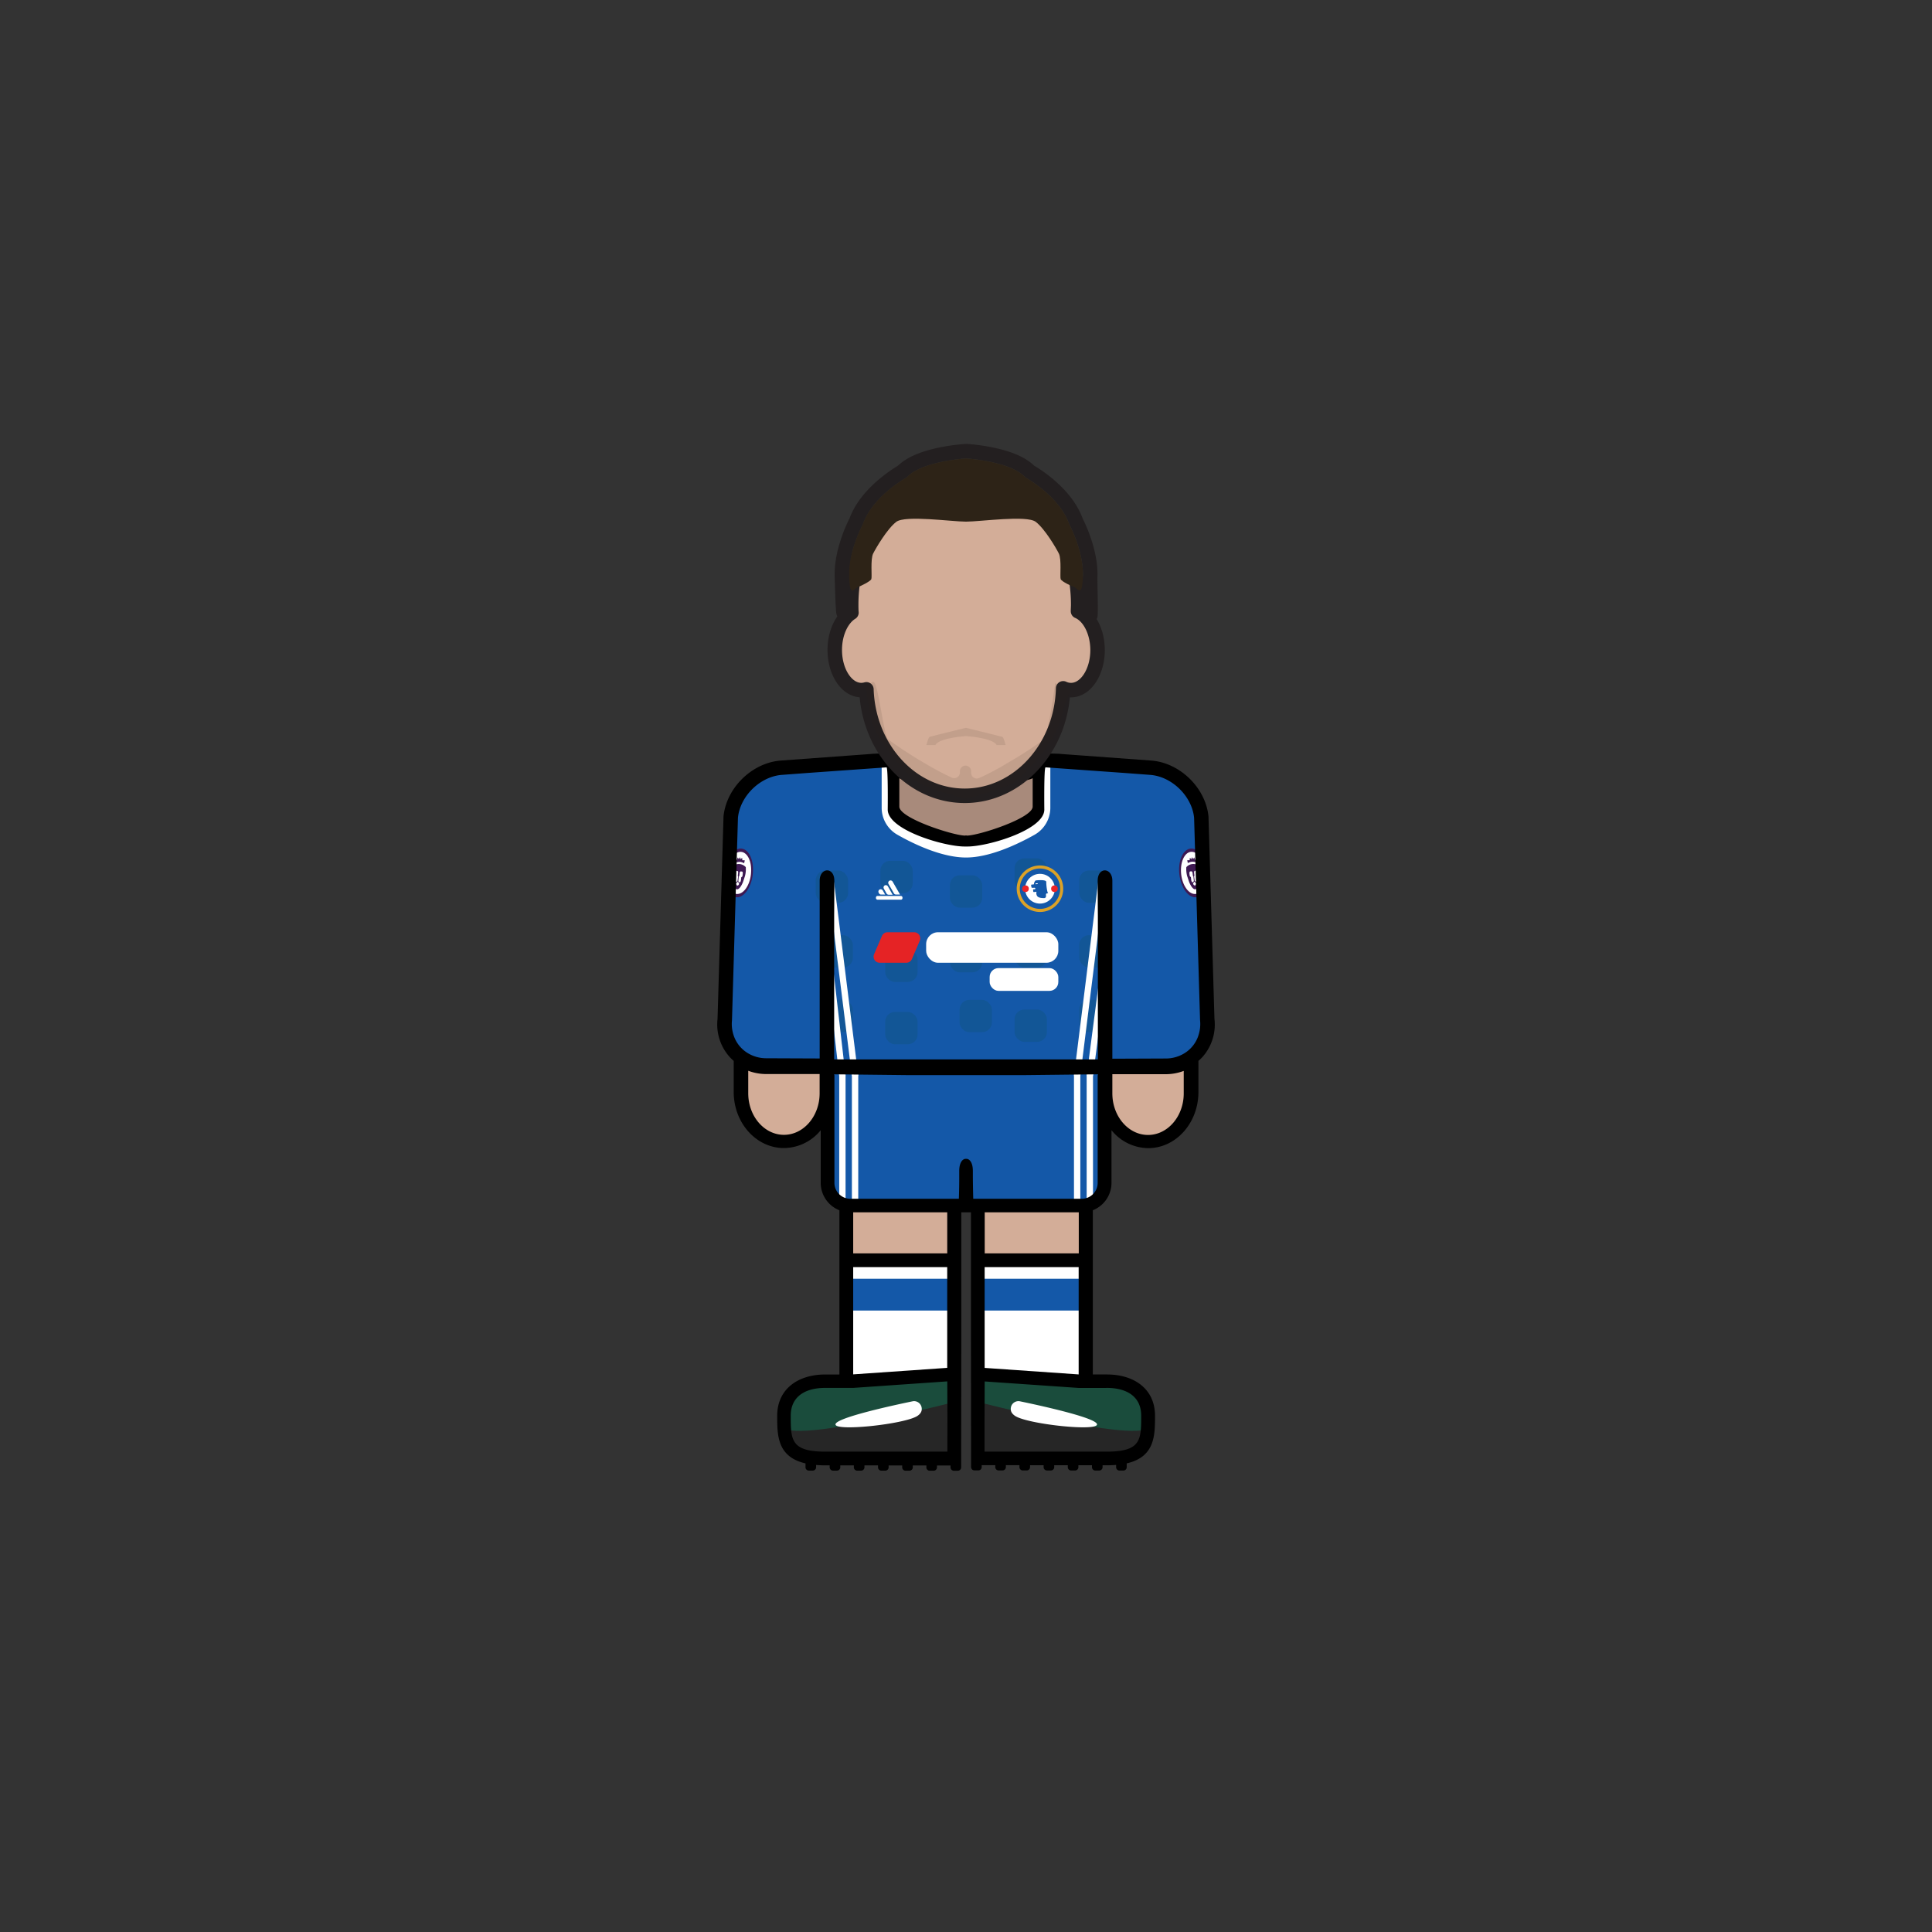 <svg id="player" xmlns="http://www.w3.org/2000/svg" viewBox="0 0 800 800"><rect x="0" y="0" width="800" height="800" fill="#333333" stroke="none"/><defs><clipPath id="clip-path"><path class="cls-1" d="M300.04 351.36h199.97v20.19H300.04z"/></clipPath><style>.cls-1{fill:none}.cls-2{fill:#d3ad98}.cls-3{fill:#262626}.cls-4{fill:#1a4c3c}.cls-5{fill:#fff}.cls-6{fill:#1458a8}.cls-7{fill:#125696}.cls-9{clip-path:url(#clip-path)}.cls-10{fill:#3e1952}.cls-12{fill:#ed2426}.cls-17{fill:#2d2317;opacity:.1}</style></defs><g id="skin"><path id="arm-left" class="cls-2" d="M305.93 382h36.78v72.4a18.39 18.39 0 01-18.39 18.39 18.39 18.39 0 01-18.39-18.39V382z"/><path id="arm-right" class="cls-2" d="M457.19 382H494v72.4a18.39 18.39 0 01-18.39 18.39 18.39 18.39 0 01-18.39-18.39V382h-.03z"/><path id="leg-left" class="cls-2" d="M349.88 492.02h45.67v45.67h-45.67z"/><path id="leg-right" class="cls-2" d="M404.78 492.02h45.67v45.67h-45.67z"/></g><g id="boots"><path id="left" class="cls-3" d="M395.54 570.04h-22.83l-22.83 1.97h-12.5l-7.5 2.53-5.25 8.5v9.83l1.91 4.17 3.84 4.05 6.33 1.95h58.83v-33z"/><path id="right" class="cls-3" d="M404.67 570.04h22.83l22.83 1.97h12.5l7.5 2.53 5.25 8.5v9.83l-1.91 4.17-3.84 4.05-6.33 1.95h-58.83v-33z"/><g id="details"><g id="left-2" data-name="left"><path class="cls-4" d="M395.54 580.44s-63.42 16.5-70.88 10.89c-4.05-3 2.59-16.26 5.21-16.79s7.38-2.35 20-2.53 45.13-3.34 45.13-3.34z"/><path class="cls-5" d="M381.57 582.56a3.18 3.18 0 00-3.79-2.29c-7.78 1.61-30.78 6.6-31.78 9.36-1.25 3.31 28.81.13 33.94-3.37 1.93-1.33 1.85-2.73 1.63-3.7z"/></g><g id="right-2" data-name="right"><path class="cls-4" d="M404.67 580.44s63.42 16.5 70.88 10.89c4.05-3-2.59-16.26-5.21-16.79s-7.38-2.35-20-2.53-45.12-3.35-45.12-3.35z"/><path class="cls-5" d="M418.64 582.56a3.18 3.18 0 013.79-2.29c7.75 1.61 30.75 6.61 31.78 9.36 1.25 3.31-28.81.13-33.94-3.37-1.93-1.33-1.85-2.73-1.63-3.7z"/></g></g></g><g id="socks"><path id="left-3" data-name="left" class="cls-5" d="M349.88 522h45.67v48.04h-45.67z"/><path id="right-3" data-name="right" class="cls-5" d="M404.38 522h45.67v48.04h-45.67z"/><path class="cls-6" d="M349.67 529.5H396v13.17h-46.33zm54.38 0h46.33v13.17h-46.33z" id="details-2" data-name="details"/></g><g id="shorts"><path id="shorts-2" data-name="shorts" class="cls-6" d="M341.67 442.54h116.49v47a9.95 9.95 0 01-9.95 9.95h-96.6a9.95 9.95 0 01-9.95-9.95v-47h.01z"/><g id="details-3" data-name="details"><path class="cls-5" d="M347.5 442.63h2.63v54.38h-2.63zm5.25 0h2.63v54.38h-2.63z" id="left-4" data-name="left"/><path class="cls-5" d="M444.71 442.63h2.63v54.38h-2.63zm5.25 0h2.63v54.38h-2.63z" id="right-4" data-name="right"/></g></g><g id="shirt"><path id="shirt-2" data-name="shirt" class="cls-6" d="M369.5 314.8l-48.29 2.99-11.36 6.25-6.83 10.1-1.93 98.78 11.16 7.16 29.96 1.13h147.21l10.96-12.79-3.4-92.71-6.83-11.84-9.77-6.08-49.84-2.99-1 21.24-6.5 6.5-11.16 3.48-11.88 2.02-15.46-3.17-11-5.66-3.66-3.84-.38-20.57z"/><g id="details-4" data-name="details"><g id="chest-pattern"><rect class="cls-7" x="397.33" y="414.02" width="13.39" height="13.39" rx="4.05" ry="4.05"/><rect class="cls-7" x="420.11" y="418.02" width="13.39" height="13.39" rx="4.05" ry="4.05"/><rect class="cls-7" x="446.89" y="414.02" width="13.39" height="13.39" rx="4.05" ry="4.05"/><rect class="cls-7" x="366.55" y="419.02" width="13.39" height="13.39" rx="4.05" ry="4.05"/><rect class="cls-7" x="339.77" y="414.02" width="13.39" height="13.39" rx="4.05" ry="4.05"/><rect class="cls-7" x="393.33" y="389.23" width="13.39" height="13.39" rx="4.05" ry="4.05"/><rect class="cls-7" x="420.11" y="387.23" width="13.39" height="13.39" rx="4.05" ry="4.05"/><rect class="cls-7" x="446.89" y="387.23" width="13.39" height="13.39" rx="4.05" ry="4.05"/><rect class="cls-7" x="366.55" y="393.23" width="13.39" height="13.39" rx="4.05" ry="4.05"/><rect class="cls-7" x="339.77" y="387.23" width="13.39" height="13.39" rx="4.05" ry="4.05"/><rect class="cls-7" x="393.33" y="362.45" width="13.39" height="13.39" rx="4.05" ry="4.05"/><rect class="cls-7" x="420.11" y="355.45" width="13.39" height="13.39" rx="4.05" ry="4.05"/><rect class="cls-7" x="446.89" y="360.45" width="13.39" height="13.39" rx="4.05" ry="4.05"/><rect class="cls-7" x="364.55" y="356.45" width="13.39" height="13.39" rx="4.05" ry="4.05"/><rect class="cls-7" x="337.77" y="360.45" width="13.39" height="13.39" rx="4.05" ry="4.05"/></g><path class="cls-5" d="M350.13 445.5h-2.63l-6.06-52.75h2.62l6.07 52.75zm5.25 0h-2.63l-10-80.12h2.63l10 80.12z" id="stripes-left"/><path class="cls-5" d="M447.34 445.5h-2.63l10-80.12h2.63l-10 80.12zm5.25 0h-2.63l6.89-52.75h2.63l-6.89 52.75z" id="stripes-right"/><path id="neck" class="cls-5" d="M428.33 314.08l-.58 22.92-5 4.33-22.75 6.36-22.75-6.36-5-4.33-.58-22.92-6.59 1.92v18.45a12.84 12.84 0 006.52 11.2c7 4 18.55 9.43 28.4 9.43s21.37-5.48 28.4-9.43a12.84 12.84 0 006.52-11.2V316z"/><g id="sponsor_yokohama" data-name="sponsor=yokohama"><path d="M375.27 398.66h-11a2.54 2.54 0 01-2.33-3.54l3.25-7.56a2.54 2.54 0 012.33-1.54h11a2.54 2.54 0 012.33 3.54l-3.25 7.56a2.54 2.54 0 01-2.33 1.54z" fill="#e52325"/><rect class="cls-5" x="383.5" y="386.02" width="54.73" height="12.64" rx="4.93" ry="4.93"/><rect class="cls-5" x="409.79" y="400.87" width="28.44" height="9.43" rx="3.68" ry="3.68"/></g><g id="adidas"><rect id="bottom" class="cls-5" x="362.71" y="370.99" width="10.99" height="1.55" rx=".62" ry=".62"/><path class="cls-5" d="M368.26 364.7a1 1 0 00-.35 1.31l2.25 3.92a1 1 0 00.84.48h1.69l-3.11-5.41a1 1 0 00-1.32-.3zm-1.93 1.94A1 1 0 00366 368l1.11 2a1 1 0 00.84.49h1.68l-1.98-3.49a1 1 0 00-1.32-.36zm-2.13 1.7a1 1 0 00-.36 1.31l.15.27a1 1 0 00.85.5h1.68l-1-1.72a1 1 0 00-1.32-.36z"/></g><g class="cls-9" id="logo-pl-ready-16"><g class="cls-9"><path class="cls-5" d="M499.5 360.82c.61 5.19-1.3 9.68-4.27 10s-5.87-3.57-6.48-8.76 1.3-9.68 4.27-10 5.87 3.57 6.48 8.76"/><path class="cls-10" d="M495.31 371.53c-3.18.37-6.29-3.84-6.95-9.4s1.4-10.37 4.58-10.75 6.29 3.84 6.95 9.39-1.4 10.38-4.58 10.75m-2.21-18.79c-2.75.32-4.53 4.5-4 9.3s3.26 8.45 6 8.13 4.53-4.49 4-9.3-3.26-8.45-6-8.13"/><path class="cls-10" d="M495.41 356v-.1h-.09l-.32.1h-.13l-.34-.93h-.06l-.33.57h-.13l-.39-.66a.07.07 0 00-.05 0l-.23.73h-.13l-.45-.48h-.06l-.08.69v.29h-.98v.22l.17.7v.2h.15a4.2 4.2 0 011.4-.49 3.75 3.75 0 011.51.15h.14v-1.09zm.97 2.46a3.91 3.91 0 00-5.14.6 10.81 10.81 0 00.34 3.71l.66 2c.54 1.61 1.68 3.58 2.68 3.47s1.66-2.3 1.81-4l.18-2.1a10.78 10.78 0 00-.53-3.69m-3.11 6l-.15-1.32c-.24 0-.47-.29-.52-.7l-.09-.79c0-.42.1-.78.34-.8l.45-.05c.24 0 .47.29.52.7l.12 1a.66.66 0 00.23.46c.09.86.18 1.88.18 1.9l-.4.51c-.31 0-.61-.37-.67-.91m1.56 2.19h-.19c-.18 0-.41-.26-.56-.54a.4.4 0 010-.34 3.35 3.35 0 01.36-.56.18.18 0 01.28 0 3.44 3.44 0 01.48.46.41.41 0 01.06.34c-.08.3-.24.64-.42.66m1-4.6c0 .42-.1.78-.34.8l.16 1.32c.06.54-.13 1-.44 1l-.51-.41s-.15-1-.27-1.89a.67.67 0 00.12-.51l-.12-1c0-.42.1-.78.34-.8l.45-.05c.24 0 .47.29.52.7z"/><path class="cls-5" d="M300.55 360.82c-.61 5.19 1.3 9.68 4.27 10s5.87-3.57 6.48-8.76-1.3-9.68-4.27-10-5.87 3.57-6.48 8.76"/><path class="cls-10" d="M300.16 360.78c.65-5.55 3.77-9.77 6.95-9.39s5.23 5.19 4.58 10.75-3.77 9.77-6.94 9.39-5.23-5.19-4.58-10.75m.78.09c-.56 4.81 1.21 9 4 9.3s5.45-3.32 6-8.13-1.21-9-4-9.3-5.45 3.32-6 8.13"/><path class="cls-10" d="M304.63 356v-.1h.09l.28.11h.13l.34-.93h.06l.33.57h.13l.39-.66a.07.07 0 01.05 0l.23.73h.13l.45-.48h.06l.08.69v.29h.97v.28l-.17.7v.2h-.15a4.2 4.2 0 00-1.4-.49 3.75 3.75 0 00-1.51.15h-.14V356m-1.84 6.15l.18 2.1c.15 1.69.8 3.88 1.81 4s2.15-1.85 2.68-3.47l.66-2a10.84 10.84 0 00.34-3.71 3.92 3.92 0 00-5.15-.6 10.81 10.81 0 00-.53 3.69m3 3.25l-.4-.51s.09-1 .18-1.9a.66.66 0 00.23-.46l.12-1c0-.42.28-.73.52-.7l.45.05c.24 0 .39.39.34.8l-.09.79c0 .42-.28.73-.52.7l-.16 1.32c-.06.54-.36.94-.67.91m-1.31.63a.41.41 0 01.07-.34 3.4 3.4 0 01.48-.46.18.18 0 01.28 0 3.41 3.41 0 01.36.56.41.41 0 010 .34c-.15.28-.38.56-.56.54h-.19c-.18 0-.34-.35-.42-.66m-.5-4.73c0-.42.28-.73.52-.7l.45.05c.24 0 .39.39.34.8l-.12 1a.66.66 0 00.12.51c-.12.86-.26 1.87-.27 1.89l-.51.41c-.31 0-.51-.5-.44-1l.16-1.32c-.24 0-.39-.39-.34-.8z"/></g></g><g id="crest-chelsea-16"><circle class="cls-6" cx="430.63" cy="368" r="8.58"/><path d="M430.63 377.63a9.63 9.63 0 116.81-2.82 9.57 9.57 0 01-6.81 2.82zm0-18A8.36 8.36 0 10439 368a8.37 8.37 0 00-8.37-8.36z" fill="#dba227"/><circle class="cls-5" cx="430.63" cy="368" r="6.16"/><path class="cls-6" d="M434 369.77c-.38-.13-.77-3-.77-4.6 0-1.07-4.08-.64-4.28-.61a.48.48 0 00-.31.19 2.56 2.56 0 00-.51 1.44l-1 .11a.18.18 0 00-.16.21 3.51 3.51 0 00.23 1.09 6.5 6.5 0 001.15 0 .34.34 0 01.34.46c-.11.27-.42.15-.91.21l.06.84a.27.27 0 00.3.26c.25 0 .63-.08 1.06-.11a2.18 2.18 0 00.3 1.81c.52.73 2 .83 2.9.81a.73.73 0 00.72-.76v-.75a.41.41 0 01.36-.42c.36-.07.59-.14.52-.18zm-5.05-4h.75a.18.18 0 01-.13.29l-.42.05a.21.21 0 01-.24-.36z"/><circle class="cls-12" cx="424.63" cy="368" r="1.38"/><circle class="cls-12" cx="436.63" cy="368" r="1.38"/></g></g></g><path id="neck-2" data-name="neck" fill="#a88a7b" d="M427.61 339.42l-27.59 8.62-28.6-9.62-1.92-23.62h61.04l-2.93 24.62z"/><path d="M502.88 421.91l-2.47-83.84c-1.19-11.87-11.83-22.25-23.72-23.14l-37.14-2.71c-4.07-.45-20.52-.09-39.55.53-19-.62-35.48-1-39.55-.53l-37.14 2.71c-11.89.89-22.53 11.27-23.72 23.14l-2.47 83.84a20.15 20.15 0 005 15.74 19.92 19.92 0 001.69 1.64v12.87c0 12.81 9.32 23.22 20.78 23.22a19.8 19.8 0 0015.25-7.38v21.79a12.23 12.23 0 007.74 11.36v68h-5.93c-10.93 0-19.83 5.8-19.83 17.11 0 8.06 0 17 11.72 19.7v1.6a1.38 1.38 0 001.38 1.38h1.63a1.38 1.38 0 001.38-1.37v-.95c1.16.09 2.39.15 3.73.15h1.89v.8a1.38 1.38 0 001.38 1.38h1.63a1.38 1.38 0 001.38-1.37v-.8h5.62v.8a1.38 1.38 0 001.38 1.38h1.63a1.38 1.38 0 001.38-1.37v-.8h5.62v.8a1.38 1.38 0 001.38 1.38h1.63a1.38 1.38 0 001.38-1.37v-.8h5.62v.8a1.38 1.38 0 001.38 1.38h1.63a1.38 1.38 0 001.38-1.37v-.8h5.62v.8a1.38 1.38 0 001.38 1.38h1.63a1.38 1.38 0 001.38-1.37v-.8h5.62v.8a1.38 1.38 0 001.38 1.38h1.63a1.38 1.38 0 001.38-1.37v-.81l.06-55.45V502h4v49.21l.06 54.67v1.6a1.38 1.38 0 001.38 1.38h1.63a1.38 1.38 0 001.38-1.37v-.8h5.62v.8a1.38 1.38 0 001.38 1.38h1.63a1.38 1.38 0 001.38-1.37v-.8h5.62v.8a1.38 1.38 0 001.38 1.38h1.63a1.38 1.38 0 001.38-1.37v-.8h5.62v.8a1.38 1.38 0 001.38 1.38h1.63a1.38 1.38 0 001.38-1.37v-.8h5.62v.8a1.38 1.38 0 001.38 1.38h1.63a1.38 1.38 0 001.38-1.37v-.8h5.62v.8a1.38 1.38 0 001.38 1.38h1.63a1.38 1.38 0 001.38-1.37v-.8h1.89c1.33 0 2.57-.05 3.72-.15v.95a1.38 1.38 0 001.38 1.38h1.63a1.38 1.38 0 001.38-1.37v-1.6c11.71-2.68 11.72-11.64 11.72-19.7 0-11.3-8.89-17.11-19.83-17.11h-5.93v-68a12.23 12.23 0 007.74-11.36V468a19.8 19.8 0 0015.21 7.42c11.46 0 20.78-10.42 20.78-23.22v-12.9a19.92 19.92 0 001.69-1.64 20.15 20.15 0 004.95-15.75zm-130.49-99.66c3.46 1.84 15.64 2.07 27.61 1.79 12 .28 24.15 0 27.61-1.79V334c0 4.8-22.42 12-27.23 12l-.38-.08-.38.08c-4.8 0-27.23-7.19-27.23-12zm-33 128.91v1.53c0 9.5-6.63 17.22-14.78 17.22s-14.78-7.73-14.78-17.22v-9.31a21.08 21.08 0 007.47 1.36h22.09zm52.9 149.93h-50.64c-14.22 0-14.22-5-14.22-14.89 0-8.21 6.38-11.5 14.22-11.5h11.67l38.93-2.7.06 15.37zm-38.74-76.4h38.67v41.71l-38.67 2.68h-.26V524.7zm-.26-5.74V502h38.94v17h-38.91zm104.77 55.75h.26c7.84 0 14.22 3.29 14.22 11.5 0 9.91 0 14.89-14.22 14.89h-50.64V587.4l.06-15.37 38.93 2.69h11.42zm-11.67-50h.26v44.4h-.26l-38.67-2.68V524.7zm-38.64-5.7v-17h38.95v17h-38.95zm46.84-73.77h-.07v44.58a6.6 6.6 0 01-6.58 6.58H403s-.11-3.73-.16-8.75v-2.79c0-3.51-1.41-5.09-2.82-5-1.41-.09-2.82 1.49-2.82 5v2.79c0 5-.16 8.75-.16 8.75H352.1a6.6 6.6 0 01-6.58-6.58v-44.63h-.07v-.33l30.24.33h48.69l30.24-.33zm35.57 7.51c0 9.5-6.63 17.22-14.78 17.22s-14.78-7.73-14.78-17.22v-7.94h22.09a21.08 21.08 0 007.47-1.36zm6-23.73a13.53 13.53 0 01-6 7.29 14.69 14.69 0 01-7.47 2l-22.09.09v-73.67c0-5.56-6.07-5.94-6.07 0s.07 14.37.07 14.37v59.59H345.41v-59.61s.07-8.46.07-14.37-6.07-5.54-6.07 0v73.59l-22.09-.09a14.69 14.69 0 01-7.47-2 13.53 13.53 0 01-6-7.29 14.89 14.89 0 01-.75-6.46l2.47-83.84c.89-9 9.23-17.08 18.2-17.75l11.12-.83 32.22-2.29c.68.54.48 17.49.48 17.49 0 8.43 23.34 15.29 31.77 15.29h1.3c8.43 0 31.77-6.86 31.77-15.29 0 0-.2-16.95.48-17.49l32.22 2.29 11.12.83c9 .67 17.3 8.8 18.2 17.75l2.47 83.84a14.89 14.89 0 01-.77 6.55z" id="border"/><g id="head"><path d="M400 189.83s18.39 1.07 24.56 7.83c0 0 14.12 7.71 18.16 19.34 0 0 6 11.12 5.7 21.55-.14 4.69-.68 6-1.39 6s-1.92-1.73-2.91-1.73H444s-4.43-2-4.79-3 .44-8.2-.75-10.57-5.85-10.28-9.57-13.13c-1.26-1-4.31-1.29-8-1.29-7.22 0-16.93 1.21-20.85 1.21s-13.63-1.21-20.85-1.21c-3.71 0-6.76.32-8 1.29-3.72 2.85-8.39 10.76-9.57 13.13s-.39 9.5-.75 10.57-4.79 3-4.79 3h-.12c-1 0-2.08 1.73-2.91 1.73s-1.25-1.27-1.39-6c-.32-10.43 5.7-21.55 5.7-21.55 4-11.63 18.16-19.34 18.16-19.34 6.17-6.76 24.56-7.83 24.56-7.83m0-6h-.35a82.88 82.88 0 00-10.84 1.49c-7.95 1.65-13.55 4.12-17.09 7.54-3.36 2-15.63 9.94-20 21.72-1.21 2.36-6.51 13.36-6.18 24.15.08 2.77.36 14.14.75 15.59 1.12 4.18 4.13-3.81 6.64-3.81a7.64 7.64 0 004.95-2l.52-.23c6-2.67 7.43-4.76 8-6.62a14.41 14.41 0 00.39-4.95 35.45 35.45 0 01.15-5.07c1.46-2.83 5.08-8.48 7.39-10.53a22.56 22.56 0 014.72-.34c3.92 0 8.68.38 12.89.72 3.25.26 6.06.49 8 .49s4.71-.23 8-.49c4.21-.34 9-.72 12.89-.72a22.56 22.56 0 014.72.34c2.31 2 5.93 7.7 7.39 10.53a35.45 35.45 0 01.15 5.07 14.41 14.41 0 00.39 4.95c.62 1.86 2 3.95 8 6.62l.52.23a7.64 7.64 0 004.95 2c2.51 0 6.28 9.2 7.4 5 .39-1.45-.09-14 0-16.8.33-10.79-5-21.79-6.18-24.15-4.32-11.78-16.6-19.72-20-21.72-3.54-3.42-9.15-5.9-17.09-7.54a82.88 82.88 0 00-10.84-1.49h-.35z" fill="#231f20"/><path id="skin-2" data-name="skin" class="cls-2" d="M446.38 253.1c0-.91.08-1.81.08-2.73 0-30.51-21.06-55.25-47-55.25s-47 24.74-47 55.25c0 1.11 0 2.21.1 3.31-4 2.46-6.9 8.44-6.9 15.43 0 9.19 4.93 16.64 11 16.64a7.47 7.47 0 002.1-.31c.82 24.5 18.74 44.08 40.73 44.08s40.12-19.81 40.74-44.5a7.65 7.65 0 003.25.74c6.08 0 11-7.45 11-16.64-.05-7.65-3.48-14.06-8.1-16.02z"/><path id="border-2" data-name="border" d="M446.38 253.1c0-.91.08-1.81.08-2.73 0-30.51-21.06-55.25-47-55.25s-47 24.74-47 55.25c0 1.11 0 2.21.1 3.31-4 2.46-6.9 8.44-6.9 15.43 0 9.19 4.93 16.64 11 16.64a7.47 7.47 0 002.1-.31c.82 24.5 18.74 44.08 40.73 44.08s40.12-19.81 40.74-44.5a7.65 7.65 0 003.25.74c6.08 0 11-7.45 11-16.64-.05-7.65-3.48-14.06-8.1-16.02z" stroke="#231f20" stroke-linecap="round" stroke-linejoin="round" stroke-width="6" fill="none"/><path d="M442.72 217c-4-11.63-18.16-19.34-18.16-19.34-6.17-6.76-24.56-7.83-24.56-7.83s-18.39 1.07-24.56 7.83c0 0-14.12 7.71-18.16 19.34 0 0-6 11.12-5.7 21.55s2.57 4 4.43 4.24c0 0 4.43-2 4.79-3s-.44-8.2.75-10.57 5.85-10.28 9.57-13.13S394.07 216 400 216s25.16-2.77 28.88.08 8.39 10.76 9.57 13.13.39 9.5.75 10.57 4.79 3 4.79 3c1.87-.28 4.11 6.17 4.43-4.24s-5.7-21.54-5.7-21.54z" fill="#2d2317"/><path class="cls-1" d="M412.69 307.33h-25.38a1.25 1.25 0 00-.19.42 33.32 33.32 0 01-1.49 4.28h28.73a33.32 33.32 0 01-1.49-4.28 1.25 1.25 0 00-.18-.42z"/><path class="cls-1" d="M400.13 304.26h-.26c-1.25.07-11 .72-12.56 3.08h25.38c-1.54-2.34-11.31-3.01-12.56-3.08zm-17.79 7.87v-.1h-6l2.52 1.56a2.33 2.33 0 003.48-1.46zm2.24 2.52a2.34 2.34 0 001 2.91c3.07 1.72 6.07 3.29 8.62 4.43a2.33 2.33 0 003.27-2.14v-.52a2.33 2.33 0 012.33-2.33 2.33 2.33 0 012.33 2.33v.67a2.33 2.33 0 003.27 2.14c2.62-1.15 5.75-2.78 9-4.58a2.34 2.34 0 001-2.91c-.35-.87-.71-1.76-1.06-2.62h-28.7c-.35.86-.71 1.75-1.06 2.62z"/><path class="cls-17" d="M399.87 304.82h.26c1.25.09 11 .86 12.56 3.68h3.72c-.5-1.9-1-3.27-1.41-3.39-1.33-.4-12.14-3-14.53-3.63a2 2 0 00-.93 0c-2.39.58-13.2 3.23-14.53 3.63-.42.12-.91 1.49-1.41 3.39h3.72c1.53-2.82 11.3-3.6 12.55-3.68z"/><path class="cls-17" d="M432.75 305.5c-.23.71-5.37 4.28-11.59 8.09-1.36.83-5.74 3.39-6.76 4-3.2 1.8-6.34 3.43-9 4.58a2.33 2.33 0 01-3.27-2.14v-.67a2.33 2.33 0 00-2.33-2.33 2.33 2.33 0 00-2.33 2.33v.52a2.33 2.33 0 01-3.27 2.14c-2.55-1.14-5.55-2.71-8.62-4.43-1-.58-5.41-3.14-6.77-4l-2.48-1.59c-5-3.18-8.88-5.91-9.08-6.53-2.09-6.5-3.83-23.58-5.75-23.12a4 4 0 00-2.8 3.17 104.6 104.6 0 002.2 12.58c1.9 8.54 14.55 22.62 18.66 25.58 3.65 2.63 16.92 6.14 19.86 6.89a2.33 2.33 0 001.16 0c2.95-.76 16.22-4.27 19.86-6.89 4.11-3 16.75-17 18.66-25.58 1.73-7.74 4.25-11.68 4.31-12.38 0-.08-6.55-2.79-6.54-2.87.37-1.92-2.06 16.25-4.12 22.65z"/></g></svg>